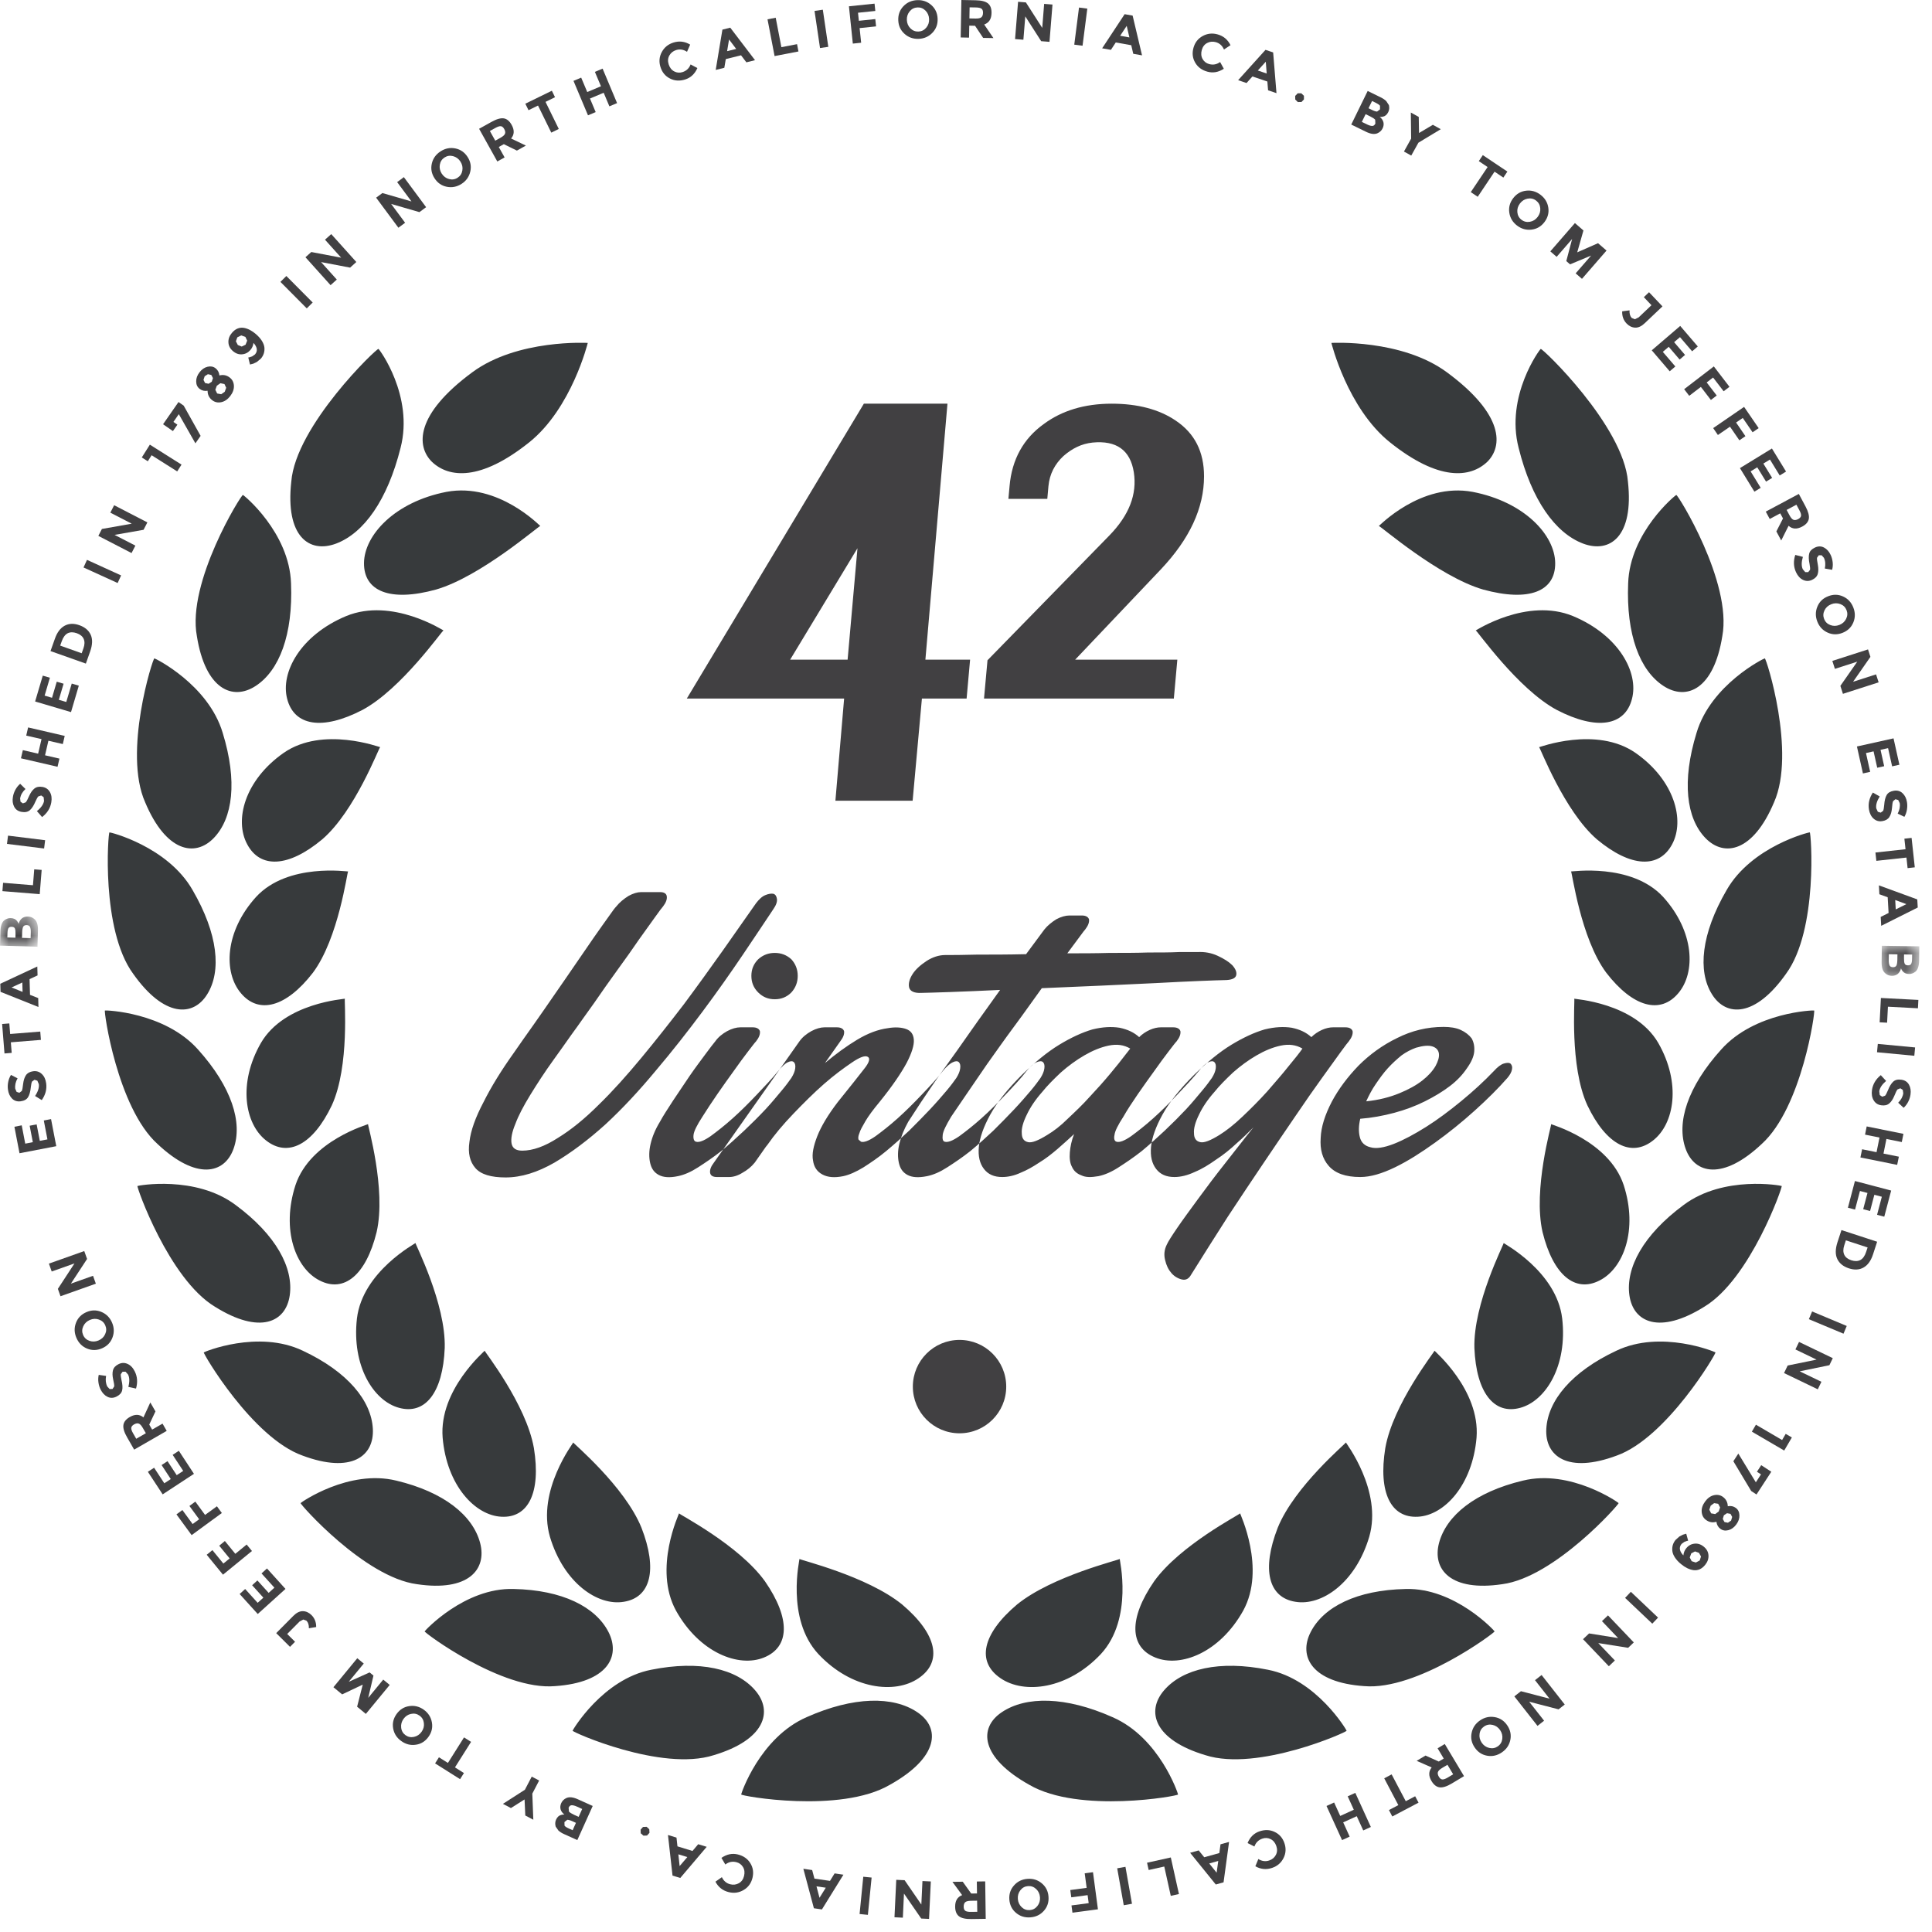 <?xml version="1.0" encoding="UTF-8"?>
<svg width="111px" height="111px" viewBox="0 0 111 111" version="1.1" xmlns="http://www.w3.org/2000/svg" xmlns:xlink="http://www.w3.org/1999/xlink">
    <!-- Generator: Sketch 49 (51002) - http://www.bohemiancoding.com/sketch -->
    <title>vintage-logo-15</title>
    <desc>Created with Sketch.</desc>
    <defs>
        <polygon id="path-1" points="0 0.4 2.18 0.4 2.18 2.135 0 2.135"></polygon>
        <polygon id="path-3" points="0.106 0.081 2.272 0.081 2.272 1.808 0.106 1.808"></polygon>
    </defs>
    <g id="Page-1" stroke="none" stroke-width="1" fill="none" fill-rule="evenodd">
        <g id="vintage-logo-15">
            <path d="M16.721,33.521 C16.628,30.579 13.988,28.428 13.957,28.438 C13.875,28.386 10.726,33.456 11.312,36.552 C11.798,39.605 13.362,40.278 14.689,39.41 C16.049,38.525 16.838,36.463 16.721,33.521 M12.796,42.109 C11.967,39.321 8.891,37.81 8.87,37.826 C8.787,37.785 7.056,43.233 8.343,46.103 C9.536,48.936 11.195,49.265 12.275,48.155 C13.381,47.015 13.649,44.884 12.796,42.109 M23.012,25.738 C23.79,22.746 21.783,20.042 21.744,20.047 C21.658,19.984 16.985,24.464 16.735,27.676 C16.386,30.824 17.766,31.814 19.315,31.229 C20.913,30.621 22.262,28.725 23.012,25.738 M25.551,77.447 C25.624,74.899 23.841,71.455 23.872,71.416 C23.895,71.429 20.831,73.041 20.507,75.752 C20.199,78.476 21.46,80.489 22.926,80.884 C24.421,81.294 25.445,80.028 25.551,77.447 M18.367,73.57 C19.765,74.284 21.024,73.269 21.638,70.788 C22.204,68.328 21.111,64.615 21.146,64.586 C21.165,64.601 17.829,65.522 16.977,68.087 C16.143,70.666 16.994,72.883 18.367,73.57 M11.709,77.701 C11.635,77.715 14.494,82.603 17.381,83.628 C20.194,84.679 21.51,83.665 21.421,82.086 C21.334,80.473 19.973,78.811 17.396,77.603 C14.824,76.376 11.711,77.675 11.709,77.701 M17.271,86.357 C17.204,86.386 20.94,90.623 23.957,91.017 C26.906,91.459 27.987,90.177 27.585,88.648 C27.169,87.074 25.517,85.723 22.771,85.067 C20.035,84.394 17.271,86.332 17.271,86.357 M30.675,83.201 C30.233,80.674 27.825,77.644 27.846,77.603 C27.87,77.609 25.213,79.841 25.431,82.594 C25.664,85.342 27.294,87.067 28.806,87.141 C30.346,87.227 31.089,85.767 30.675,83.201 M30.411,25.409 C32.849,23.452 33.769,19.702 33.769,19.702 C33.769,19.702 29.731,19.467 27.13,21.392 C23.835,23.824 23.915,25.647 24.818,26.536 C25.786,27.454 27.598,27.66 30.411,25.409 M32.898,99.435 C32.839,99.499 38.006,101.804 41.006,100.841 C43.952,99.96 44.431,98.328 43.389,97.118 C42.325,95.879 40.21,95.371 37.415,95.933 C34.622,96.477 32.89,99.412 32.898,99.435 M24.397,93.728 C24.335,93.772 28.838,97.142 31.892,96.873 C34.888,96.667 35.681,95.181 34.96,93.765 C34.22,92.321 32.314,91.35 29.505,91.292 C26.691,91.209 24.393,93.703 24.397,93.728 M42.583,103.097 C42.526,103.178 48.252,104.214 51.121,102.546 C53.941,100.973 54.055,99.273 52.7,98.371 C51.319,97.439 49.038,97.458 46.344,98.657 C43.646,99.831 42.57,103.079 42.583,103.097 M11.067,51.142 C9.633,48.625 6.309,47.802 6.29,47.823 C6.208,47.793 5.788,53.418 7.651,55.947 C9.423,58.458 11.098,58.432 11.905,57.125 C12.735,55.793 12.527,53.655 11.067,51.142 M36.853,87.769 C35.886,85.387 32.923,82.92 32.936,82.875 C32.963,82.875 30.824,85.633 31.595,88.292 C32.388,90.945 34.342,92.285 35.845,92.027 C37.381,91.781 37.797,90.193 36.853,87.769 M25.053,33.871 C27.611,33.13 30.962,30.206 31.042,30.219 C31.043,30.246 28.639,27.701 25.651,28.259 C22.674,28.838 20.929,30.749 20.913,32.346 C20.898,33.973 22.412,34.598 25.053,33.871 M7.898,68.14 C7.824,68.14 9.697,73.481 12.351,75.077 C14.923,76.685 16.423,75.977 16.646,74.427 C16.874,72.845 15.857,70.946 13.539,69.233 C11.235,67.503 7.907,68.116 7.898,68.14 M6.029,58.057 C5.95,58.04 6.732,63.626 9.045,65.721 C11.277,67.826 12.899,67.452 13.419,65.998 C13.954,64.504 13.315,62.452 11.377,60.298 C9.447,58.136 6.038,58.034 6.029,58.057 M52.773,96.421 C54.167,95.479 53.843,93.885 51.827,92.18 C49.797,90.537 45.93,89.623 45.932,89.566 C45.956,89.553 45.127,92.991 47.018,95.031 C48.923,97.062 51.418,97.35 52.773,96.421 M14.994,59.916 C13.658,62.238 14.064,64.57 15.285,65.522 C16.531,66.506 17.974,65.79 19.064,63.505 C20.103,61.243 19.765,57.402 19.814,57.378 C19.832,57.4 16.347,57.597 14.994,59.916 M13.844,57.065 C14.866,58.281 16.436,57.882 17.976,55.888 C19.458,53.904 19.946,50.083 20,50.068 C20.016,50.09 16.538,49.551 14.715,51.529 C12.906,53.522 12.831,55.875 13.844,57.065 M20.825,40.787 C23.075,39.579 25.41,36.213 25.481,36.221 C25.486,36.239 22.534,34.306 19.889,35.395 C17.255,36.496 16.102,38.641 16.498,40.151 C16.896,41.7 18.51,41.989 20.825,40.787 M21.842,42.926 C21.852,42.949 18.554,41.689 16.298,43.255 C14.05,44.83 13.458,47.125 14.199,48.499 C14.941,49.908 16.565,49.85 18.515,48.222 C20.407,46.595 21.778,42.93 21.842,42.926 M43.949,90.85 C42.453,88.764 39.003,86.999 39.013,86.947 C39.033,86.943 37.51,90.116 38.84,92.54 C40.189,94.958 42.438,95.82 43.888,95.232 C45.372,94.634 45.435,92.997 43.949,90.85" id="Fill-1" fill="#373A3C"></path>
            <path d="M95.573,39.41 C96.902,40.278 98.464,39.605 98.952,36.553 C99.535,33.456 96.387,28.387 96.308,28.438 C96.276,28.429 93.637,30.579 93.543,33.521 C93.425,36.464 94.214,38.525 95.573,39.41 M97.989,48.155 C99.069,49.265 100.727,48.936 101.921,46.103 C103.203,43.233 101.473,37.785 101.392,37.826 C101.371,37.81 98.298,39.321 97.471,42.109 C96.619,44.885 96.881,47.015 97.989,48.155 M90.949,31.229 C92.497,31.814 93.877,30.824 93.531,27.677 C93.28,24.465 88.603,19.984 88.52,20.048 C88.482,20.042 86.473,22.746 87.252,25.738 C87.996,28.725 89.351,30.621 90.949,31.229 M87.342,80.885 C88.803,80.489 90.067,78.476 89.753,75.753 C89.433,73.041 86.369,71.43 86.391,71.416 C86.422,71.455 84.639,74.899 84.709,77.447 C84.817,80.028 85.843,81.295 87.342,80.885 M93.287,68.088 C92.436,65.522 89.096,64.601 89.118,64.587 C89.155,64.615 88.062,68.328 88.625,70.788 C89.238,73.269 90.501,74.284 91.896,73.57 C93.269,72.884 94.122,70.666 93.287,68.088 M92.867,77.603 C90.288,78.811 88.93,80.473 88.841,82.087 C88.751,83.665 90.071,84.68 92.885,83.629 C95.768,82.603 98.63,77.716 98.56,77.701 C98.554,77.676 95.436,76.377 92.867,77.603 M87.493,85.067 C84.749,85.723 83.098,87.074 82.677,88.648 C82.275,90.178 83.358,91.459 86.308,91.017 C89.325,90.623 93.062,86.387 92.994,86.357 C92.994,86.332 90.232,84.394 87.493,85.067 M81.463,87.141 C82.969,87.067 84.598,85.343 84.833,82.595 C85.046,79.842 82.396,77.609 82.418,77.603 C82.437,77.644 80.03,80.675 79.589,83.201 C79.177,85.767 79.918,87.227 81.463,87.141 M85.446,26.536 C86.348,25.647 86.43,23.824 83.133,21.392 C80.533,19.468 76.493,19.702 76.493,19.702 C76.493,19.702 77.412,23.452 79.853,25.409 C82.665,27.66 84.475,27.454 85.446,26.536 M72.848,95.933 C70.055,95.371 67.939,95.88 66.877,97.118 C65.834,98.328 66.309,99.961 69.259,100.842 C72.258,101.805 77.427,99.499 77.367,99.435 C77.375,99.412 75.643,96.477 72.848,95.933 M80.761,91.293 C77.95,91.35 76.043,92.321 75.304,93.765 C74.577,95.181 75.381,96.668 78.376,96.873 C81.423,97.142 85.927,93.772 85.868,93.728 C85.875,93.703 83.576,91.209 80.761,91.293 M63.918,98.657 C61.228,97.458 58.945,97.439 57.558,98.371 C56.207,99.273 56.324,100.973 59.143,102.547 C62.012,104.215 67.737,103.179 67.683,103.098 C67.697,103.079 66.623,99.831 63.918,98.657 M98.359,57.125 C99.168,58.432 100.844,58.458 102.614,55.947 C104.475,53.419 104.052,47.794 103.977,47.823 C103.955,47.803 100.633,48.626 99.197,51.142 C97.738,53.655 97.529,55.794 98.359,57.125 M74.42,92.027 C75.927,92.285 77.883,90.945 78.668,88.292 C79.439,85.634 77.304,82.875 77.326,82.875 C77.342,82.921 74.381,85.388 73.412,87.769 C72.467,90.193 72.883,91.781 74.42,92.027 M89.351,32.347 C89.335,30.749 87.594,28.839 84.611,28.26 C81.628,27.701 79.219,30.246 79.219,30.22 C79.303,30.206 82.657,33.131 85.21,33.871 C87.858,34.598 89.37,33.973 89.351,32.347 M96.727,69.233 C94.408,70.946 93.39,72.846 93.616,74.428 C93.839,75.977 95.343,76.685 97.917,75.077 C100.571,73.481 102.441,68.14 102.364,68.14 C102.357,68.116 99.03,67.504 96.727,69.233 M98.888,60.299 C96.945,62.452 96.308,64.505 96.844,65.998 C97.363,67.452 98.991,67.826 101.22,65.722 C103.534,63.627 104.312,58.04 104.228,58.057 C104.226,58.034 100.815,58.137 98.888,60.299 M63.248,95.031 C65.138,92.991 64.307,89.554 64.332,89.566 C64.332,89.623 60.467,90.537 58.435,92.181 C56.418,93.886 56.095,95.479 57.488,96.422 C58.844,97.35 61.34,97.062 63.248,95.031 M90.446,57.379 C90.497,57.402 90.16,61.243 91.201,63.506 C92.29,65.79 93.734,66.507 94.975,65.522 C96.197,64.57 96.603,62.238 95.27,59.916 C93.919,57.597 90.431,57.4 90.446,57.379 M95.552,51.529 C93.724,49.552 90.255,50.091 90.261,50.068 C90.321,50.083 90.807,53.904 92.287,55.889 C93.828,57.883 95.398,58.281 96.422,57.065 C97.433,55.876 97.357,53.522 95.552,51.529 M93.763,40.151 C94.161,38.641 93.012,36.496 90.372,35.395 C87.728,34.306 84.776,36.239 84.786,36.222 C84.86,36.214 87.192,39.579 89.44,40.787 C91.756,41.989 93.369,41.7 93.763,40.151 M91.748,48.223 C93.697,49.85 95.326,49.908 96.074,48.499 C96.805,47.125 96.216,44.83 93.966,43.256 C91.71,41.689 88.413,42.949 88.426,42.927 C88.482,42.931 89.863,46.596 91.748,48.223 M66.38,95.232 C67.826,95.82 70.073,94.958 71.425,92.54 C72.756,90.116 71.227,86.943 71.248,86.947 C71.26,86.999 67.806,88.764 66.31,90.85 C64.829,92.997 64.893,94.635 66.38,95.232" id="Fill-3" fill="#373A3C"></path>
            <path d="M38.309,51.498 C38.285,51.327 38.138,51.254 37.918,51.254 L36.843,51.254 C36.623,51.254 36.379,51.327 36.11,51.474 C35.841,51.644 35.597,51.84 35.402,52.085 C35.329,52.158 35.182,52.353 34.962,52.671 C34.742,52.988 34.449,53.38 34.131,53.844 C33.814,54.308 33.447,54.846 33.056,55.407 C32.665,55.97 32.274,56.556 31.859,57.143 C31.444,57.753 31.028,58.34 30.637,58.901 C30.222,59.488 29.855,60.001 29.538,60.465 C28.805,61.491 28.218,62.444 27.779,63.324 C27.314,64.203 27.045,64.961 26.972,65.597 C26.874,66.256 26.996,66.745 27.314,67.111 C27.632,67.477 28.218,67.648 29.049,67.648 C29.953,67.648 30.881,67.355 31.859,66.794 C32.812,66.231 33.789,65.499 34.79,64.595 C35.768,63.69 36.721,62.664 37.674,61.516 C38.627,60.392 39.506,59.268 40.362,58.12 C41.217,56.972 41.974,55.896 42.683,54.846 C43.367,53.819 43.954,52.964 44.417,52.256 C44.588,52.012 44.662,51.815 44.637,51.644 C44.613,51.498 44.564,51.4 44.442,51.352 C44.32,51.327 44.149,51.352 43.978,51.425 C43.783,51.498 43.612,51.669 43.44,51.889 C42.878,52.695 42.243,53.6 41.535,54.602 C40.826,55.603 40.069,56.653 39.287,57.704 C38.48,58.755 37.674,59.781 36.843,60.783 C36.012,61.785 35.206,62.688 34.4,63.471 C33.593,64.277 32.812,64.912 32.054,65.376 C31.297,65.865 30.613,66.109 30.002,66.109 C29.635,66.109 29.44,65.963 29.391,65.694 C29.342,65.425 29.415,65.034 29.611,64.57 C29.782,64.105 30.076,63.544 30.466,62.908 C30.857,62.273 31.297,61.589 31.81,60.881 C32.079,60.514 32.42,60.025 32.836,59.439 C33.251,58.877 33.666,58.267 34.131,57.631 C34.571,56.996 35.011,56.36 35.475,55.726 C35.939,55.09 36.355,54.504 36.721,53.966 C37.087,53.453 37.406,53.013 37.65,52.671 C37.894,52.329 38.04,52.134 38.089,52.085 C38.26,51.864 38.333,51.669 38.309,51.498 M43.659,59.243 C43.61,59.097 43.462,59.023 43.243,59.023 L42.535,59.023 C42.314,59.023 42.045,59.097 41.777,59.243 C41.508,59.391 41.264,59.586 41.093,59.83 C40.995,59.952 40.799,60.196 40.531,60.563 C40.262,60.93 39.945,61.345 39.626,61.81 C39.309,62.273 38.992,62.762 38.674,63.227 C38.356,63.715 38.087,64.13 37.916,64.448 C37.648,64.888 37.477,65.303 37.379,65.719 C37.281,66.134 37.281,66.5 37.354,66.818 C37.428,67.136 37.575,67.355 37.843,67.502 C38.112,67.648 38.478,67.673 38.943,67.575 C39.309,67.502 39.7,67.331 40.116,67.062 C40.531,66.794 40.97,66.5 41.435,66.134 C41.874,65.768 42.314,65.376 42.754,64.961 C43.194,64.546 43.61,64.13 43.976,63.739 C44.342,63.349 44.635,62.981 44.905,62.664 C45.173,62.347 45.344,62.102 45.466,61.932 C45.588,61.735 45.662,61.564 45.686,61.394 C45.71,61.223 45.686,61.101 45.613,61.027 C45.539,60.954 45.417,60.954 45.271,61.027 C45.1,61.101 44.929,61.271 44.708,61.54 C44.367,61.956 43.952,62.395 43.487,62.884 C43.023,63.373 42.559,63.837 42.094,64.252 C41.63,64.668 41.191,65.01 40.824,65.278 C40.433,65.548 40.164,65.645 39.994,65.597 C39.871,65.572 39.822,65.425 39.846,65.205 C39.871,64.985 40.042,64.644 40.36,64.154 C40.604,63.764 40.897,63.324 41.215,62.859 C41.533,62.395 41.85,61.956 42.167,61.516 C42.461,61.101 42.73,60.734 42.974,60.416 C43.218,60.099 43.365,59.903 43.438,59.83 C43.61,59.61 43.683,59.415 43.659,59.243 M45.466,55.114 C45.198,54.87 44.88,54.748 44.513,54.748 C44.147,54.748 43.83,54.87 43.561,55.114 C43.291,55.383 43.169,55.701 43.169,56.067 C43.169,56.434 43.291,56.751 43.561,57.02 C43.83,57.289 44.147,57.411 44.513,57.411 C44.88,57.411 45.198,57.289 45.466,57.02 C45.71,56.751 45.832,56.434 45.832,56.067 C45.832,55.701 45.71,55.383 45.466,55.114 M49.252,59.732 C48.642,60.099 48.006,60.563 47.396,61.076 L48.275,59.83 C48.446,59.61 48.519,59.415 48.495,59.243 C48.446,59.097 48.299,59.023 48.08,59.023 L47.372,59.023 C47.151,59.023 46.882,59.097 46.614,59.243 C46.345,59.391 46.101,59.586 45.929,59.83 L41.018,66.794 C40.847,67.014 40.774,67.209 40.798,67.38 C40.823,67.551 40.969,67.624 41.19,67.624 L41.898,67.624 C42.118,67.624 42.387,67.551 42.656,67.38 C42.924,67.233 43.168,67.038 43.364,66.794 L43.999,65.89 L44.097,65.768 C44.488,65.205 44.977,64.619 45.587,63.983 C46.174,63.373 46.76,62.786 47.347,62.273 C47.933,61.76 48.47,61.369 48.935,61.052 C49.399,60.734 49.692,60.637 49.839,60.71 C50.01,60.783 49.961,61.027 49.643,61.418 C49.326,61.834 48.813,62.469 48.128,63.324 C47.567,64.057 47.175,64.717 46.955,65.278 C46.736,65.841 46.638,66.305 46.711,66.671 C46.76,67.038 46.931,67.307 47.248,67.477 C47.567,67.648 47.957,67.673 48.446,67.575 C48.788,67.502 49.179,67.331 49.619,67.062 C50.035,66.794 50.474,66.5 50.913,66.134 C51.354,65.768 51.793,65.376 52.233,64.961 C52.649,64.546 53.064,64.13 53.43,63.739 C53.797,63.349 54.115,62.981 54.383,62.664 C54.652,62.347 54.824,62.102 54.946,61.932 C55.068,61.735 55.141,61.564 55.165,61.394 C55.19,61.223 55.165,61.101 55.092,61.027 C55.019,60.954 54.897,60.954 54.75,61.027 C54.579,61.101 54.383,61.271 54.163,61.54 C53.846,61.956 53.43,62.395 52.966,62.884 C52.502,63.373 52.038,63.837 51.574,64.252 C51.11,64.668 50.669,65.01 50.303,65.278 C49.913,65.548 49.643,65.645 49.472,65.597 L49.326,65.474 C49.301,65.4 49.301,65.278 49.374,65.107 C49.423,64.936 49.545,64.717 49.716,64.424 C49.888,64.13 50.157,63.764 50.523,63.324 C51.256,62.42 51.769,61.662 52.086,61.076 C52.38,60.514 52.527,60.05 52.502,59.732 C52.478,59.415 52.331,59.219 52.062,59.121 C51.793,59.023 51.427,58.999 51.011,59.072 C50.45,59.145 49.864,59.366 49.252,59.732 M53.233,55.212 C52.867,55.456 52.598,55.701 52.427,55.97 C52.255,56.238 52.182,56.507 52.231,56.727 C52.281,56.947 52.525,57.069 52.94,57.045 C53.208,57.045 53.747,57.02 54.577,56.996 C55.383,56.972 56.361,56.923 57.46,56.874 C56.947,57.606 56.385,58.364 55.823,59.17 C55.261,59.977 54.723,60.734 54.21,61.442 C53.698,62.151 53.282,62.786 52.915,63.324 C52.549,63.886 52.305,64.252 52.182,64.448 C51.938,64.888 51.767,65.303 51.669,65.719 C51.572,66.134 51.572,66.5 51.645,66.818 C51.718,67.136 51.865,67.355 52.133,67.502 C52.403,67.648 52.769,67.673 53.257,67.575 C53.624,67.502 54.015,67.331 54.43,67.062 C54.846,66.794 55.286,66.5 55.749,66.134 C56.19,65.768 56.629,65.376 57.069,64.961 C57.485,64.546 57.9,64.13 58.266,63.739 C58.633,63.349 58.951,62.981 59.219,62.664 C59.488,62.347 59.659,62.102 59.782,61.932 C59.904,61.735 59.977,61.564 60.001,61.394 C60.026,61.223 60.001,61.101 59.928,61.027 C59.855,60.954 59.733,60.954 59.561,61.027 C59.39,61.101 59.195,61.271 58.975,61.54 C58.658,61.956 58.242,62.395 57.778,62.884 C57.314,63.373 56.849,63.837 56.385,64.252 C55.92,64.668 55.481,65.01 55.115,65.278 C54.723,65.548 54.455,65.645 54.284,65.597 C54.162,65.572 54.137,65.425 54.162,65.205 C54.186,64.985 54.357,64.644 54.65,64.154 C54.797,63.935 55.066,63.544 55.432,63.006 C55.798,62.469 56.214,61.858 56.703,61.149 C57.191,60.465 57.705,59.732 58.266,58.975 C58.829,58.218 59.341,57.484 59.855,56.775 C60.979,56.727 62.102,56.678 63.25,56.629 C64.374,56.58 65.425,56.531 66.403,56.482 C67.356,56.434 68.21,56.385 68.919,56.36 C69.628,56.336 70.092,56.311 70.336,56.311 C70.751,56.311 70.972,56.214 71.021,56.043 C71.07,55.872 70.997,55.677 70.801,55.456 C70.605,55.261 70.336,55.09 69.97,54.919 C69.604,54.748 69.212,54.675 68.797,54.699 L67.722,54.699 C67.209,54.724 66.622,54.724 65.963,54.724 C65.279,54.748 64.545,54.748 63.74,54.748 C62.933,54.772 62.126,54.772 61.321,54.772 C61.589,54.406 61.833,54.088 62.029,53.819 C62.201,53.575 62.323,53.429 62.347,53.404 C62.518,53.185 62.591,52.988 62.567,52.817 C62.518,52.671 62.371,52.598 62.151,52.598 L61.443,52.598 C61.223,52.598 60.955,52.671 60.685,52.817 C60.416,52.988 60.172,53.185 60.001,53.404 L58.951,54.821 C57.9,54.846 56.971,54.846 56.141,54.846 C55.31,54.87 54.699,54.87 54.308,54.87 C53.942,54.87 53.576,54.992 53.233,55.212 M56.897,64.032 C56.506,64.741 56.287,65.376 56.238,65.89 C56.189,66.427 56.287,66.843 56.531,67.16 C56.775,67.477 57.118,67.624 57.581,67.624 C57.899,67.624 58.266,67.551 58.632,67.38 C58.998,67.233 59.34,67.038 59.707,66.794 C60.074,66.573 60.415,66.305 60.758,66.012 C61.1,65.719 61.417,65.425 61.71,65.156 C61.564,65.523 61.491,65.89 61.466,66.207 C61.442,66.524 61.466,66.818 61.588,67.038 C61.686,67.258 61.857,67.429 62.126,67.526 C62.371,67.648 62.688,67.648 63.103,67.575 C63.47,67.502 63.861,67.331 64.276,67.062 C64.692,66.794 65.131,66.5 65.596,66.134 C66.036,65.768 66.475,65.376 66.915,64.961 C67.355,64.546 67.77,64.13 68.137,63.739 C68.503,63.349 68.796,62.981 69.065,62.664 C69.334,62.347 69.505,62.102 69.627,61.932 C69.749,61.735 69.823,61.564 69.847,61.394 C69.871,61.223 69.847,61.101 69.774,61.027 C69.701,60.954 69.579,60.954 69.432,61.027 C69.261,61.101 69.089,61.271 68.87,61.54 C68.528,61.956 68.113,62.395 67.648,62.884 C67.184,63.373 66.719,63.837 66.255,64.252 C65.791,64.668 65.351,65.01 64.985,65.278 C64.594,65.548 64.326,65.645 64.154,65.597 C64.032,65.572 63.983,65.425 64.032,65.205 C64.056,64.985 64.227,64.644 64.545,64.154 C64.765,63.764 65.058,63.324 65.375,62.859 C65.694,62.395 66.011,61.956 66.329,61.516 C66.621,61.101 66.891,60.734 67.135,60.416 C67.379,60.099 67.526,59.903 67.599,59.83 C67.77,59.61 67.843,59.415 67.819,59.243 C67.77,59.097 67.623,59.023 67.404,59.023 L66.695,59.023 C66.499,59.023 66.28,59.072 66.06,59.17 C65.84,59.268 65.621,59.415 65.449,59.586 C65.156,59.317 64.789,59.145 64.326,59.048 C63.861,58.975 63.348,58.999 62.761,59.145 C62.175,59.317 61.539,59.61 60.856,60.025 C60.171,60.44 59.463,61.027 58.705,61.76 C57.899,62.566 57.288,63.324 56.897,64.032 M60.954,61.613 C61.369,61.247 61.832,60.905 62.297,60.637 C62.761,60.367 63.226,60.172 63.69,60.074 C64.154,59.977 64.57,60.025 64.936,60.245 L64.667,60.588 C64.448,60.881 64.154,61.247 63.788,61.686 C63.421,62.127 63.03,62.566 62.615,63.006 C62.2,63.471 61.759,63.886 61.344,64.277 C60.929,64.692 60.538,64.985 60.171,65.205 C59.659,65.523 59.291,65.67 59.072,65.621 C58.828,65.572 58.705,65.4 58.705,65.107 C58.681,64.839 58.779,64.473 58.998,64.032 C59.194,63.617 59.488,63.178 59.878,62.737 C60.171,62.371 60.538,62.005 60.954,61.613 M66.791,64.032 C66.4,64.741 66.18,65.376 66.131,65.89 C66.082,66.427 66.18,66.843 66.424,67.16 C66.668,67.477 67.011,67.624 67.475,67.624 C67.841,67.624 68.233,67.526 68.648,67.331 C69.063,67.16 69.455,66.916 69.87,66.622 C70.285,66.353 70.676,66.036 71.042,65.694 C71.409,65.376 71.727,65.059 72.02,64.766 C71.482,65.425 70.945,66.134 70.382,66.843 C69.821,67.551 69.308,68.235 68.843,68.87 C68.379,69.506 67.963,70.067 67.646,70.532 C67.329,70.996 67.109,71.338 67.036,71.509 C66.889,71.803 66.865,72.096 66.938,72.389 C67.011,72.706 67.133,72.951 67.304,73.146 C67.475,73.342 67.695,73.464 67.914,73.513 C68.135,73.561 68.306,73.464 68.428,73.244 C69.136,72.12 69.821,71.02 70.53,69.921 C71.238,68.846 71.922,67.819 72.581,66.843 C73.242,65.865 73.852,64.961 74.439,64.105 C75,63.275 75.514,62.542 75.954,61.932 C76.393,61.32 76.76,60.808 77.029,60.44 C77.297,60.074 77.444,59.879 77.493,59.83 C77.663,59.61 77.737,59.415 77.712,59.243 C77.663,59.097 77.517,59.023 77.297,59.023 L76.588,59.023 C76.393,59.023 76.173,59.072 75.954,59.17 C75.734,59.268 75.514,59.415 75.342,59.586 C75.049,59.317 74.683,59.145 74.219,59.048 C73.754,58.975 73.242,58.999 72.655,59.145 C72.069,59.317 71.433,59.61 70.749,60.025 C70.065,60.44 69.357,61.027 68.599,61.76 C67.792,62.566 67.182,63.324 66.791,64.032 M70.847,61.613 C71.262,61.247 71.727,60.905 72.191,60.637 C72.655,60.367 73.12,60.172 73.583,60.074 C74.047,59.977 74.463,60.025 74.83,60.245 C74.659,60.489 74.39,60.832 74.023,61.271 C73.657,61.735 73.242,62.2 72.801,62.713 C72.337,63.227 71.873,63.69 71.384,64.154 C70.896,64.619 70.456,64.961 70.065,65.205 C69.552,65.523 69.185,65.67 68.965,65.621 C68.721,65.572 68.599,65.4 68.599,65.107 C68.575,64.839 68.672,64.473 68.892,64.032 C69.087,63.617 69.381,63.178 69.772,62.737 C70.065,62.371 70.431,62.005 70.847,61.613 M84.699,60.416 C84.723,60.123 84.674,59.879 84.552,59.659 C84.406,59.464 84.186,59.292 83.917,59.17 C83.649,59.048 83.306,58.999 82.94,58.999 C81.987,58.999 81.108,59.219 80.277,59.635 C79.421,60.05 78.689,60.588 78.053,61.223 C77.418,61.883 76.905,62.566 76.514,63.3 C76.122,64.057 75.903,64.741 75.878,65.376 C75.83,66.036 75.976,66.573 76.343,66.989 C76.709,67.404 77.295,67.624 78.151,67.624 C78.738,67.624 79.397,67.429 80.155,67.062 C80.912,66.695 81.669,66.207 82.452,65.645 C83.233,65.083 83.991,64.473 84.723,63.812 C85.456,63.153 86.092,62.518 86.605,61.932 C86.751,61.76 86.849,61.589 86.873,61.418 C86.898,61.271 86.849,61.174 86.776,61.101 C86.703,61.052 86.58,61.052 86.41,61.101 C86.239,61.149 86.043,61.296 85.823,61.54 C85.261,62.127 84.65,62.688 83.966,63.251 C83.282,63.812 82.598,64.326 81.938,64.741 C81.279,65.156 80.643,65.499 80.081,65.719 C79.519,65.938 79.055,66.012 78.738,65.914 C78.419,65.841 78.2,65.645 78.126,65.327 C78.053,65.034 78.053,64.692 78.151,64.277 C78.811,64.227 79.47,64.105 80.106,63.935 C80.741,63.764 81.328,63.544 81.865,63.275 C82.403,63.006 82.891,62.713 83.306,62.395 C83.722,62.078 84.039,61.735 84.284,61.369 C84.528,61.027 84.674,60.71 84.699,60.416 M82.304,60.123 C82.525,60.196 82.647,60.343 82.671,60.538 C82.696,60.734 82.622,60.978 82.476,61.247 C82.304,61.54 82.06,61.81 81.718,62.078 C81.376,62.347 80.936,62.591 80.399,62.811 C79.862,63.031 79.226,63.202 78.493,63.275 C78.64,62.957 78.811,62.615 79.031,62.298 C79.25,61.98 79.47,61.662 79.739,61.369 C79.984,61.101 80.252,60.856 80.521,60.637 C80.789,60.44 81.082,60.294 81.352,60.196 C81.767,60.074 82.084,60.05 82.304,60.123" id="Fill-5" fill="#414042"></path>
            <path d="M53.167,37.901 L54.435,23.193 L49.632,23.193 L39.459,40.135 L48.498,40.135 L47.997,46.005 L52.434,46.005 L52.967,40.135 L55.535,40.135 L55.735,37.901 L53.167,37.901 Z M48.698,37.901 L45.396,37.901 L49.265,31.498 L48.698,37.901 Z M67.542,24.16 C66.607,23.526 65.374,23.193 63.873,23.193 C62.306,23.193 61.005,23.593 59.971,24.36 C58.803,25.194 58.136,26.394 58.003,27.928 L57.936,28.663 L60.171,28.663 L60.237,27.928 C60.304,27.228 60.604,26.662 61.104,26.195 C61.605,25.761 62.139,25.494 62.772,25.427 C64.14,25.294 64.94,25.861 65.141,27.129 C65.34,28.396 64.873,29.596 63.739,30.763 L56.735,37.934 L56.535,40.135 L67.441,40.135 L67.642,37.901 L61.771,37.901 L66.708,32.698 C68.342,30.964 69.176,29.196 69.176,27.362 C69.176,25.961 68.643,24.894 67.542,24.16 Z" id="Fill-7" fill="#414042"></path>
            <polygon id="Fill-9" fill="#414042" points="1.121 66.258 3.233 65.852 2.933 64.296 2.517 64.376 2.725 65.461 2.287 65.545 2.105 64.599 1.704 64.677 1.886 65.622 1.45 65.706 1.248 64.654 0.828 64.736"></polygon>
            <path d="M0.876,62.554 C0.85,62.356 0.895,62.157 1.01,61.953 L0.63,61.758 C0.556,61.877 0.502,62.008 0.472,62.158 C0.442,62.307 0.437,62.45 0.456,62.594 C0.484,62.812 0.564,62.987 0.692,63.117 C0.822,63.246 0.987,63.3 1.188,63.273 C1.394,63.245 1.532,63.167 1.611,63.039 C1.69,62.913 1.745,62.721 1.771,62.465 C1.789,62.304 1.812,62.194 1.842,62.136 L1.983,62.036 L2.146,62.09 L2.231,62.289 C2.257,62.486 2.186,62.712 2.015,62.968 L2.399,63.205 C2.613,62.901 2.698,62.581 2.653,62.242 C2.622,62.008 2.536,61.827 2.397,61.7 C2.26,61.572 2.098,61.522 1.905,61.547 C1.714,61.574 1.577,61.648 1.492,61.773 C1.406,61.9 1.354,62.066 1.329,62.273 C1.307,62.484 1.281,62.617 1.252,62.678 L1.114,62.783 L0.955,62.733 L0.876,62.554 Z" id="Fill-11" fill="#414042"></path>
            <polygon id="Fill-13" fill="#414042" points="0.535 58.799 0.122 58.832 0.258 60.525 0.672 60.491 0.623 59.884 2.351 59.745 2.313 59.267 0.584 59.406"></polygon>
            <path d="M2.143,55.53 L0.017,56.52 L0.031,56.986 L2.209,57.855 L2.195,57.343 L1.724,57.157 L1.699,56.255 L2.158,56.041 L2.143,55.53 Z M1.282,56.448 L1.297,56.987 L0.664,56.733 L1.282,56.448 Z" id="Fill-15" fill="#414042"></path>
            <g id="Group-19" transform="translate(0, 52.257)">
                <mask id="mask-2" fill="white">
                    <use xlink:href="#path-1"></use>
                </mask>
                <g id="Clip-18"></g>
                <path d="M1.997,0.565 C1.886,0.46 1.755,0.404 1.604,0.4 C1.469,0.396 1.353,0.432 1.259,0.506 C1.168,0.585 1.102,0.69 1.071,0.822 L1.036,0.744 L0.986,0.666 C0.906,0.555 0.785,0.497 0.615,0.492 C0.476,0.488 0.349,0.534 0.235,0.626 C0.176,0.676 0.124,0.755 0.087,0.859 C0.05,0.965 0.028,1.091 0.024,1.236 L-0,2.074 L2.153,2.135 L2.18,1.193 C2.188,0.897 2.126,0.689 1.997,0.565 Z M0.421,1.605 L0.427,1.374 C0.431,1.232 0.449,1.131 0.481,1.074 C0.515,1.016 0.577,0.987 0.672,0.99 C0.768,0.993 0.831,1.025 0.857,1.09 C0.883,1.156 0.895,1.257 0.892,1.39 L0.886,1.618 L0.421,1.605 Z M1.265,1.628 L1.272,1.345 C1.276,1.185 1.296,1.069 1.328,0.996 C1.364,0.926 1.43,0.891 1.528,0.893 C1.63,0.896 1.694,0.932 1.726,1.001 C1.758,1.073 1.773,1.174 1.769,1.313 L1.76,1.643 L1.265,1.628 Z" id="Fill-17" fill="#414042" mask="url(#mask-2)"></path>
            </g>
            <polygon id="Fill-20" fill="#414042" points="2.394 49.98 1.967 49.946 1.894 50.859 0.177 50.72 0.139 51.199 2.282 51.372"></polygon>
            <polygon id="Fill-22" fill="#414042" points="2.534 48.749 2.593 48.273 0.461 48.01 0.401 48.485"></polygon>
            <path d="M1.156,45.866 C1.19,45.669 1.292,45.492 1.464,45.331 L1.159,45.032 C1.052,45.123 0.962,45.232 0.888,45.366 C0.815,45.501 0.767,45.637 0.743,45.779 C0.705,45.994 0.728,46.186 0.813,46.347 C0.897,46.512 1.04,46.611 1.24,46.646 C1.443,46.681 1.599,46.648 1.714,46.55 C1.827,46.453 1.937,46.285 2.037,46.049 C2.103,45.901 2.158,45.801 2.203,45.756 L2.369,45.703 L2.508,45.802 L2.53,46.018 C2.497,46.213 2.36,46.408 2.12,46.6 L2.418,46.943 C2.713,46.716 2.889,46.436 2.947,46.099 C2.988,45.865 2.96,45.667 2.866,45.504 C2.771,45.341 2.632,45.245 2.441,45.212 C2.25,45.179 2.097,45.209 1.977,45.304 C1.858,45.399 1.759,45.541 1.673,45.733 C1.589,45.928 1.524,46.048 1.478,46.096 L1.315,46.156 L1.178,46.06 L1.156,45.866 Z" id="Fill-24" fill="#414042"></path>
            <polygon id="Fill-26" fill="#414042" points="2.385 42.465 2.191 43.301 1.313 43.098 1.204 43.567 3.306 44.054 3.415 43.585 2.588 43.394 2.781 42.558 3.609 42.749 3.718 42.28 1.615 41.793 1.507 42.262"></polygon>
            <polygon id="Fill-28" fill="#414042" points="2.018 40.303 4.08 40.913 4.528 39.394 4.122 39.273 3.808 40.331 3.38 40.206 3.654 39.282 3.261 39.166 2.989 40.09 2.564 39.965 2.867 38.938 2.457 38.818"></polygon>
            <path d="M3.157,36.688 L2.902,37.406 L4.933,38.126 L5.179,37.432 C5.316,37.045 5.327,36.722 5.211,36.468 C5.094,36.214 4.878,36.033 4.561,35.92 C4.245,35.808 3.964,35.816 3.718,35.948 C3.471,36.08 3.286,36.325 3.157,36.688 M4.795,37.244 L4.693,37.531 L3.458,37.092 L3.548,36.84 C3.63,36.611 3.743,36.458 3.89,36.382 C4.037,36.31 4.211,36.31 4.411,36.38 C4.611,36.452 4.743,36.561 4.808,36.709 C4.873,36.859 4.868,37.038 4.795,37.244" id="Fill-30" fill="#414042"></path>
            <polygon id="Fill-32" fill="#414042" points="6.759 33.497 6.958 33.06 4.998 32.166 4.799 32.603"></polygon>
            <polygon id="Fill-34" fill="#414042" points="7.568 30.088 5.855 30.391 5.65 30.789 7.558 31.775 7.778 31.348 6.583 30.731 8.248 30.439 8.467 30.013 6.558 29.027 6.339 29.454"></polygon>
            <polygon id="Fill-36" fill="#414042" points="8.492 26.501 8.71 26.155 10.181 27.084 10.429 26.694 8.61 25.547 8.146 26.283"></polygon>
            <polygon id="Fill-38" fill="#414042" points="10.192 24.399 9.964 24.241 10.273 23.795 11.227 25.471 11.526 25.042 10.554 23.305 10.256 23.097 9.369 24.374 9.935 24.768"></polygon>
            <path d="M11.469,22.341 C11.598,22.442 11.752,22.479 11.927,22.45 C11.927,22.676 12.014,22.857 12.192,22.994 C12.341,23.11 12.515,23.147 12.71,23.107 C12.906,23.067 13.079,22.947 13.228,22.755 C13.377,22.562 13.448,22.363 13.439,22.164 C13.429,21.966 13.349,21.807 13.2,21.692 C13.023,21.554 12.826,21.515 12.607,21.571 C12.589,21.398 12.516,21.26 12.384,21.157 C12.255,21.058 12.102,21.029 11.925,21.071 C11.747,21.113 11.594,21.221 11.464,21.389 C11.333,21.558 11.268,21.734 11.272,21.915 C11.273,22.1 11.339,22.241 11.469,22.341 Z M12.477,22.607 L12.372,22.393 L12.459,22.159 L12.663,22.017 L12.896,22.065 L12.996,22.279 L12.911,22.509 L12.709,22.65 L12.477,22.607 Z M11.782,22.006 L11.691,21.826 L11.759,21.617 L11.945,21.499 L12.141,21.543 L12.235,21.725 L12.166,21.933 L11.984,22.049 L11.782,22.006 Z" id="Fill-40" fill="#414042"></path>
            <path d="M14.487,20.476 L14.338,20.526 L14.264,20.539 L14.363,20.943 L14.555,20.894 L14.76,20.794 L14.985,20.607 C15.142,20.425 15.211,20.215 15.192,19.974 C15.181,19.855 15.135,19.73 15.053,19.593 C14.972,19.461 14.858,19.33 14.71,19.201 C14.479,19 14.246,18.879 14.014,18.837 C13.892,18.817 13.773,18.828 13.657,18.873 C13.538,18.92 13.43,19.002 13.331,19.117 C13.187,19.282 13.117,19.461 13.123,19.657 C13.128,19.853 13.212,20.024 13.377,20.167 C13.542,20.311 13.716,20.372 13.905,20.357 C14.091,20.344 14.254,20.26 14.385,20.11 C14.484,19.996 14.545,19.861 14.563,19.702 C14.67,19.815 14.73,19.928 14.751,20.04 C14.77,20.155 14.736,20.264 14.649,20.364 L14.487,20.476 Z M13.888,19.911 L13.664,19.822 L13.553,19.607 L13.635,19.381 L13.861,19.271 L14.098,19.355 L14.201,19.571 L14.108,19.804 L13.888,19.911 Z" id="Fill-42" fill="#414042"></path>
            <polygon id="Fill-44" fill="#414042" points="17.625 17.718 17.965 17.38 16.452 15.857 16.112 16.195"></polygon>
            <polygon id="Fill-46" fill="#414042" points="19.601 14.805 17.885 14.479 17.55 14.78 18.992 16.384 19.35 16.062 18.447 15.057 20.115 15.376 20.472 15.053 19.031 13.45 18.672 13.771"></polygon>
            <polygon id="Fill-48" fill="#414042" points="23.641 11.574 21.97 11.091 21.61 11.357 22.889 13.084 23.275 12.798 22.473 11.717 24.097 12.188 24.482 11.903 23.203 10.177 22.818 10.463"></polygon>
            <path d="M26.563,9.794 C26.534,9.975 26.444,10.113 26.293,10.21 C26.141,10.309 25.978,10.334 25.8,10.287 C25.626,10.242 25.485,10.139 25.379,9.976 C25.276,9.815 25.24,9.646 25.269,9.465 C25.299,9.284 25.389,9.146 25.542,9.047 C25.692,8.95 25.855,8.925 26.032,8.972 C26.209,9.019 26.349,9.122 26.453,9.282 C26.558,9.445 26.595,9.616 26.563,9.794 M26.864,9.017 C26.692,8.751 26.458,8.587 26.159,8.527 C25.86,8.467 25.579,8.524 25.312,8.696 C25.045,8.869 24.877,9.102 24.809,9.399 C24.741,9.696 24.794,9.977 24.966,10.243 C25.138,10.51 25.371,10.671 25.669,10.731 C25.968,10.79 26.251,10.735 26.518,10.564 C26.785,10.392 26.951,10.155 27.019,9.858 C27.087,9.562 27.037,9.283 26.864,9.017" id="Fill-50" fill="#414042"></path>
            <path d="M28.946,6.801 C28.764,6.774 28.531,6.84 28.238,7.003 L27.526,7.399 L28.572,9.278 L28.991,9.044 L28.657,8.445 L28.947,8.283 L29.698,8.652 L30.214,8.364 L29.364,7.957 C29.553,7.736 29.564,7.476 29.396,7.175 C29.275,6.957 29.126,6.832 28.946,6.801 M28.761,7.912 L28.455,8.082 L28.145,7.527 L28.46,7.351 C28.594,7.277 28.699,7.242 28.773,7.25 C28.848,7.258 28.914,7.314 28.969,7.412 C29.026,7.514 29.041,7.604 29.015,7.678 C28.99,7.753 28.904,7.832 28.761,7.912" id="Fill-52" fill="#414042"></path>
            <polygon id="Fill-54" fill="#414042" points="31.888 5.585 31.706 5.213 30.182 5.958 30.365 6.331 30.911 6.064 31.673 7.62 32.104 7.409 31.342 5.853"></polygon>
            <polygon id="Fill-56" fill="#414042" points="34.527 4.956 33.739 5.287 33.391 4.46 32.949 4.646 33.782 6.626 34.224 6.44 33.896 5.661 34.684 5.33 35.011 6.109 35.453 5.924 34.621 3.943 34.178 4.129"></polygon>
            <path d="M38.737,4.103 C38.586,4.025 38.478,3.888 38.418,3.698 C38.357,3.506 38.372,3.337 38.459,3.184 C38.544,3.035 38.673,2.932 38.845,2.877 C39.059,2.809 39.27,2.843 39.471,2.976 L39.653,2.563 C39.346,2.379 39.024,2.339 38.686,2.447 C38.384,2.542 38.165,2.725 38.02,2.994 C37.876,3.262 37.851,3.551 37.947,3.853 C38.044,4.159 38.226,4.378 38.495,4.512 C38.76,4.648 39.053,4.665 39.37,4.565 C39.684,4.465 39.919,4.246 40.067,3.911 L39.678,3.702 C39.591,3.926 39.437,4.072 39.211,4.143 C39.047,4.196 38.887,4.181 38.737,4.103" id="Fill-58" fill="#414042"></path>
            <path d="M43.379,3.458 L41.956,1.59 L41.505,1.702 L41.12,4.018 L41.615,3.895 L41.699,3.395 L42.575,3.177 L42.882,3.581 L43.379,3.458 Z M42.297,2.811 L41.775,2.94 L41.886,2.268 L42.297,2.811 Z" id="Fill-60" fill="#414042"></path>
            <polygon id="Fill-62" fill="#414042" points="45.874 2.957 45.793 2.537 44.893 2.71 44.567 1.019 44.096 1.109 44.502 3.221"></polygon>
            <polygon id="Fill-64" fill="#414042" points="47.113 2.76 47.589 2.691 47.274 0.558 46.798 0.628"></polygon>
            <polygon id="Fill-66" fill="#414042" points="48.774 0.362 48.998 2.505 49.476 2.455 49.388 1.615 50.333 1.516 50.289 1.096 49.344 1.195 49.296 0.732 50.29 0.629 50.246 0.209"></polygon>
            <path d="M53.216,1.59 C53.098,1.731 52.95,1.805 52.772,1.813 C52.59,1.82 52.436,1.759 52.307,1.629 C52.179,1.501 52.11,1.341 52.102,1.147 C52.094,0.956 52.149,0.79 52.266,0.65 C52.383,0.509 52.531,0.435 52.713,0.427 C52.892,0.419 53.045,0.481 53.174,0.611 C53.303,0.741 53.371,0.902 53.38,1.093 C53.388,1.286 53.333,1.452 53.216,1.59 M53.869,1.071 C53.856,0.754 53.737,0.494 53.509,0.291 C53.281,0.088 53.009,-0.006 52.692,0.008 C52.375,0.022 52.112,0.138 51.902,0.36 C51.692,0.581 51.596,0.851 51.609,1.168 C51.622,1.485 51.741,1.742 51.969,1.945 C52.196,2.149 52.469,2.245 52.786,2.232 C53.104,2.218 53.366,2.099 53.576,1.877 C53.786,1.655 53.883,1.389 53.869,1.071" id="Fill-68" fill="#414042"></path>
            <path d="M56.765,0.198 C56.622,0.082 56.387,0.021 56.051,0.015 L55.235,1.42108547e-14 L55.195,2.152 L55.675,2.162 L55.688,1.474 L56.02,1.481 L56.485,2.177 L57.076,2.188 L56.545,1.408 C56.822,1.311 56.961,1.092 56.967,0.747 C56.972,0.498 56.905,0.314 56.765,0.198 M56.046,1.065 L55.696,1.059 L55.707,0.422 L56.068,0.428 C56.222,0.431 56.329,0.455 56.39,0.499 C56.451,0.544 56.48,0.624 56.478,0.738 C56.476,0.855 56.444,0.94 56.384,0.992 C56.325,1.043 56.21,1.069 56.046,1.065" id="Fill-70" fill="#414042"></path>
            <polygon id="Fill-72" fill="#414042" points="59.88 1.602 58.941 0.138 58.492 0.102 58.319 2.245 58.797 2.283 58.906 0.941 59.819 2.366 60.297 2.404 60.469 0.261 59.99 0.223"></polygon>
            <polygon id="Fill-74" fill="#414042" points="61.72 2.565 62.196 2.627 62.47 0.495 61.993 0.433"></polygon>
            <path d="M65.614,3.18 L65.073,0.896 L64.614,0.815 L63.322,2.775 L63.826,2.864 L64.104,2.44 L64.994,2.598 L65.11,3.091 L65.614,3.18 Z M64.888,2.15 L64.357,2.056 L64.733,1.487 L64.888,2.15 Z" id="Fill-76" fill="#414042"></path>
            <path d="M69.093,3.39 C69.01,3.243 68.993,3.069 69.046,2.876 C69.099,2.684 69.202,2.549 69.359,2.468 C69.511,2.389 69.675,2.373 69.85,2.421 C70.067,2.481 70.225,2.623 70.321,2.844 L70.697,2.597 C70.54,2.276 70.291,2.068 69.95,1.974 C69.645,1.89 69.362,1.924 69.095,2.071 C68.828,2.217 68.652,2.446 68.568,2.751 C68.483,3.06 68.517,3.343 68.669,3.601 C68.818,3.859 69.054,4.032 69.374,4.119 C69.692,4.207 70.006,4.15 70.313,3.951 L70.1,3.564 C69.905,3.704 69.697,3.744 69.469,3.681 C69.303,3.635 69.177,3.536 69.093,3.39" id="Fill-78" fill="#414042"></path>
            <path d="M73.338,5.352 L73.147,3.012 L72.707,2.864 L71.135,4.606 L71.618,4.77 L71.957,4.393 L72.814,4.683 L72.855,5.188 L73.338,5.352 Z M72.776,4.224 L72.266,4.051 L72.724,3.545 L72.776,4.224 Z" id="Fill-80" fill="#414042"></path>
            <polygon id="Fill-82" fill="#414042" points="74.564 5.863 74.774 5.86 74.916 5.712 74.916 5.503 74.763 5.36 74.558 5.361 74.412 5.511 74.417 5.718"></polygon>
            <path d="M79.124,7.663 C79.265,7.605 79.37,7.51 79.436,7.374 C79.495,7.253 79.51,7.134 79.481,7.017 C79.448,6.901 79.379,6.799 79.272,6.716 L79.357,6.717 L79.449,6.704 C79.583,6.677 79.686,6.591 79.761,6.438 C79.821,6.314 79.833,6.18 79.796,6.038 L79.645,5.808 C79.563,5.729 79.459,5.658 79.329,5.595 L78.578,5.226 L77.634,7.156 L78.478,7.569 C78.743,7.699 78.958,7.728 79.124,7.663 Z M78.83,5.802 L79.037,5.903 C79.164,5.966 79.249,6.023 79.287,6.077 L79.285,6.284 L79.117,6.411 C79.047,6.407 78.949,6.377 78.83,6.318 L78.626,6.219 L78.83,5.802 Z M78.46,6.559 L78.714,6.683 C78.857,6.753 78.956,6.817 79.009,6.878 L79.019,7.101 C78.974,7.192 78.915,7.236 78.84,7.236 C78.762,7.236 78.662,7.208 78.538,7.147 L78.242,7.003 L78.46,6.559 Z" id="Fill-84" fill="#414042"></path>
            <polygon id="Fill-86" fill="#414042" points="81.494 8.197 82.777 7.423 82.323 7.17 81.528 7.642 81.512 6.718 81.057 6.466 81.075 7.964 80.662 8.706 81.081 8.939"></polygon>
            <polygon id="Fill-88" fill="#414042" points="86.373 10.203 86.604 9.858 85.193 8.912 84.962 9.257 85.468 9.597 84.501 11.038 84.9 11.306 85.867 9.863"></polygon>
            <path d="M87.902,12.741 C87.722,12.774 87.56,12.737 87.419,12.63 C87.273,12.52 87.194,12.375 87.177,12.192 C87.16,12.012 87.209,11.845 87.326,11.69 C87.441,11.539 87.589,11.445 87.769,11.412 C87.949,11.378 88.11,11.415 88.255,11.525 C88.397,11.633 88.477,11.778 88.493,11.961 C88.509,12.142 88.461,12.31 88.344,12.463 C88.228,12.617 88.08,12.71 87.902,12.741 M88.735,12.758 C88.926,12.505 89.001,12.228 88.955,11.928 C88.909,11.626 88.758,11.381 88.506,11.189 C88.253,10.998 87.976,10.92 87.673,10.957 C87.371,10.994 87.125,11.14 86.933,11.393 C86.742,11.646 86.67,11.92 86.715,12.221 C86.761,12.522 86.91,12.77 87.163,12.962 C87.416,13.153 87.694,13.229 87.997,13.192 C88.299,13.154 88.544,13.011 88.735,12.758" id="Fill-90" fill="#414042"></path>
            <polygon id="Fill-92" fill="#414042" points="90.527 15.705 90.89 16.02 92.301 14.395 91.813 13.972 90.617 14.498 90.974 13.242 90.484 12.816 89.072 14.441 89.435 14.756 90.323 13.733 89.989 15.001 90.205 15.188 91.416 14.683"></polygon>
            <path d="M94.882,17.536 L94.149,18.232 L93.93,18.342 L93.75,18.269 C93.653,18.167 93.611,18.019 93.623,17.83 L93.2,17.887 C93.189,18.165 93.272,18.396 93.45,18.584 C93.592,18.734 93.758,18.814 93.941,18.824 C94.124,18.833 94.309,18.747 94.495,18.57 L95.515,17.603 L94.743,16.789 L94.444,17.073 L94.882,17.536 Z" id="Fill-94" fill="#414042"></path>
            <polygon id="Fill-96" fill="#414042" points="96.534 18.726 94.899 20.127 95.931 21.332 96.254 21.055 95.534 20.216 95.874 19.925 96.501 20.658 96.812 20.391 96.184 19.659 96.521 19.37 97.219 20.184 97.544 19.905"></polygon>
            <polygon id="Fill-98" fill="#414042" points="98.465 21.052 96.76 22.361 97.052 22.741 97.721 22.229 98.297 22.98 98.632 22.724 98.055 21.973 98.422 21.689 99.029 22.48 99.365 22.224"></polygon>
            <polygon id="Fill-100" fill="#414042" points="100.204 23.377 98.428 24.596 98.699 24.992 99.395 24.515 99.933 25.297 100.281 25.059 99.744 24.275 100.128 24.013 100.692 24.836 101.041 24.597"></polygon>
            <polygon id="Fill-102" fill="#414042" points="101.803 25.768 99.965 26.895 100.796 28.248 101.158 28.027 100.579 27.082 100.961 26.849 101.466 27.671 101.816 27.457 101.311 26.634 101.69 26.402 102.25 27.317 102.615 27.093"></polygon>
            <path d="M103.922,29.811 C103.954,29.629 103.891,29.394 103.734,29.098 L103.349,28.378 L101.45,29.394 L101.677,29.817 L102.281,29.494 L102.439,29.787 L102.058,30.532 L102.337,31.053 L102.76,30.209 C102.978,30.403 103.237,30.418 103.541,30.255 C103.761,30.138 103.888,29.99 103.922,29.811 M102.814,29.607 L102.648,29.297 L103.21,28.997 L103.38,29.315 C103.454,29.451 103.486,29.555 103.477,29.63 C103.468,29.705 103.41,29.77 103.311,29.824 C103.207,29.878 103.117,29.892 103.043,29.866 C102.969,29.838 102.891,29.751 102.814,29.607" id="Fill-104" fill="#414042"></path>
            <path d="M104.791,32.05 C104.875,32.232 104.891,32.434 104.842,32.664 L105.262,32.737 C105.297,32.602 105.31,32.46 105.294,32.309 C105.277,32.156 105.24,32.018 105.18,31.887 C105.088,31.689 104.96,31.545 104.799,31.46 C104.636,31.373 104.463,31.372 104.279,31.457 C104.092,31.544 103.982,31.659 103.945,31.805 C103.907,31.948 103.912,32.15 103.964,32.4 C103.993,32.559 104.005,32.672 103.993,32.735 L103.888,32.872 L103.717,32.87 L103.576,32.704 C103.493,32.527 103.495,32.288 103.582,31.994 L103.144,31.882 C103.03,32.237 103.044,32.566 103.187,32.875 C103.287,33.09 103.423,33.237 103.593,33.318 C103.762,33.398 103.932,33.398 104.107,33.316 C104.282,33.235 104.391,33.123 104.435,32.978 C104.479,32.832 104.479,32.658 104.442,32.452 C104.4,32.245 104.385,32.11 104.395,32.044 L104.495,31.903 L104.662,31.904 L104.791,32.05 Z" id="Fill-106" fill="#414042"></path>
            <path d="M105.158,35.911 C104.987,35.847 104.869,35.731 104.803,35.565 C104.736,35.396 104.744,35.231 104.824,35.067 C104.902,34.904 105.031,34.787 105.211,34.716 C105.388,34.645 105.563,34.642 105.734,34.707 C105.905,34.771 106.024,34.887 106.091,35.056 C106.156,35.222 106.149,35.387 106.068,35.551 C105.988,35.716 105.858,35.833 105.681,35.903 C105.501,35.974 105.327,35.977 105.158,35.911 M105.861,36.358 C106.156,36.241 106.363,36.044 106.479,35.763 C106.596,35.481 106.595,35.193 106.478,34.898 C106.362,34.603 106.166,34.393 105.888,34.268 C105.61,34.143 105.325,34.14 105.03,34.258 C104.735,34.374 104.531,34.57 104.415,34.852 C104.298,35.134 104.296,35.422 104.413,35.717 C104.529,36.012 104.728,36.221 105.006,36.346 C105.284,36.471 105.567,36.474 105.861,36.358" id="Fill-108" fill="#414042"></path>
            <polygon id="Fill-110" fill="#414042" points="106.466 39.17 107.462 37.739 107.324 37.311 105.274 37.971 105.421 38.428 106.706 38.015 105.736 39.405 105.882 39.863 107.934 39.203 107.786 38.745"></polygon>
            <polygon id="Fill-112" fill="#414042" points="108.79 42.421 106.687 42.888 107.032 44.437 107.447 44.345 107.207 43.265 107.643 43.168 107.853 44.109 108.252 44.021 108.043 43.079 108.476 42.983 108.709 44.029 109.127 43.937"></polygon>
            <path d="M109.145,46.141 C109.177,46.338 109.137,46.537 109.028,46.745 L109.414,46.929 C109.484,46.809 109.534,46.676 109.559,46.525 C109.584,46.374 109.586,46.231 109.563,46.088 C109.528,45.872 109.444,45.7 109.311,45.575 C109.178,45.447 109.011,45.399 108.811,45.431 C108.608,45.464 108.471,45.546 108.396,45.677 C108.321,45.804 108.271,45.999 108.253,46.254 C108.239,46.415 108.22,46.528 108.192,46.585 L108.053,46.689 L107.889,46.641 L107.798,46.444 C107.766,46.249 107.832,46.021 107.996,45.76 L107.603,45.535 C107.398,45.845 107.323,46.166 107.377,46.503 C107.416,46.737 107.507,46.915 107.649,47.038 C107.791,47.162 107.954,47.207 108.145,47.176 C108.335,47.145 108.469,47.067 108.551,46.939 C108.633,46.81 108.681,46.643 108.7,46.434 C108.715,46.223 108.738,46.088 108.765,46.028 L108.9,45.918 L109.06,45.964 L109.145,46.141 Z" id="Fill-114" fill="#414042"></path>
            <polygon id="Fill-116" fill="#414042" points="109.598 49.877 110.011 49.831 109.827 48.14 109.413 48.185 109.479 48.791 107.75 48.98 107.803 49.458 109.532 49.27"></polygon>
            <path d="M108.081,53.192 L110.181,52.14 L110.154,51.674 L107.949,50.867 L107.977,51.378 L108.454,51.551 L108.506,52.454 L108.052,52.68 L108.081,53.192 Z M108.917,52.249 L108.887,51.71 L109.527,51.945 L108.917,52.249 Z" id="Fill-118" fill="#414042"></path>
            <g id="Group-122" transform="translate(108, 54.257)">
                <mask id="mask-4" fill="white">
                    <use xlink:href="#path-3"></use>
                </mask>
                <g id="Clip-121"></g>
                <path d="M0.297,1.648 C0.409,1.752 0.541,1.806 0.693,1.808 C0.828,1.81 0.943,1.771 1.036,1.696 C1.125,1.617 1.19,1.51 1.218,1.377 L1.254,1.456 L1.306,1.533 C1.387,1.642 1.51,1.7 1.679,1.702 C1.819,1.704 1.944,1.656 2.058,1.562 C2.115,1.511 2.167,1.431 2.201,1.328 C2.237,1.22 2.257,1.094 2.26,0.949 L2.272,0.112 L0.118,0.081 L0.106,1.023 C0.102,1.319 0.167,1.526 0.297,1.648 Z M1.859,0.586 L1.855,0.817 C1.853,0.959 1.837,1.06 1.804,1.119 C1.774,1.176 1.71,1.207 1.615,1.205 C1.52,1.204 1.456,1.171 1.429,1.107 C1.401,1.042 1.389,0.94 1.391,0.807 L1.393,0.58 L1.859,0.586 Z M1.014,0.574 L1.01,0.858 C1.008,1.018 0.991,1.134 0.96,1.208 C0.924,1.278 0.86,1.314 0.76,1.313 C0.658,1.311 0.596,1.277 0.562,1.209 C0.528,1.137 0.512,1.036 0.514,0.897 L0.519,0.567 L1.014,0.574 Z" id="Fill-120" fill="#414042" mask="url(#mask-4)"></path>
            </g>
            <polygon id="Fill-123" fill="#414042" points="107.992 58.735 108.42 58.757 108.468 57.839 110.192 57.929 110.217 57.449 108.064 57.337"></polygon>
            <polygon id="Fill-125" fill="#414042" points="107.886 59.976 107.841 60.455 109.984 60.658 110.029 60.179"></polygon>
            <path d="M109.349,62.811 C109.321,63.009 109.224,63.189 109.057,63.355 L109.37,63.646 C109.474,63.551 109.562,63.439 109.631,63.303 C109.701,63.166 109.745,63.03 109.765,62.886 C109.796,62.669 109.767,62.479 109.678,62.32 C109.589,62.158 109.444,62.062 109.243,62.034 C109.038,62.004 108.883,62.041 108.773,62.144 C108.662,62.243 108.556,62.415 108.463,62.654 C108.401,62.803 108.349,62.905 108.305,62.952 L108.141,63.009 L107.999,62.915 L107.971,62.699 C107.999,62.503 108.13,62.304 108.364,62.104 L108.057,61.771 C107.768,62.006 107.6,62.29 107.551,62.629 C107.518,62.864 107.552,63.062 107.651,63.222 C107.748,63.382 107.891,63.475 108.083,63.502 C108.276,63.53 108.427,63.496 108.543,63.397 C108.661,63.298 108.756,63.153 108.836,62.959 C108.914,62.762 108.976,62.64 109.02,62.59 L109.182,62.526 L109.321,62.618 L109.349,62.811 Z" id="Fill-127" fill="#414042"></path>
            <polygon id="Fill-129" fill="#414042" points="108.213 66.277 108.382 65.437 109.264 65.615 109.359 65.144 107.248 64.717 107.153 65.189 107.984 65.356 107.814 66.197 106.984 66.029 106.888 66.5 108.999 66.926 109.096 66.455"></polygon>
            <polygon id="Fill-131" fill="#414042" points="108.654 68.402 106.572 67.853 106.169 69.387 106.579 69.495 106.861 68.426 107.293 68.54 107.047 69.472 107.443 69.576 107.688 68.644 108.118 68.757 107.844 69.794 108.258 69.903"></polygon>
            <path d="M107.612,72.067 L107.848,71.342 L105.798,70.672 L105.568,71.374 C105.441,71.764 105.439,72.088 105.561,72.339 C105.684,72.59 105.906,72.766 106.225,72.871 C106.546,72.975 106.827,72.961 107.07,72.822 C107.313,72.684 107.492,72.434 107.612,72.067 M105.958,71.552 L106.052,71.262 L107.3,71.67 L107.216,71.925 C107.141,72.157 107.031,72.313 106.885,72.391 C106.741,72.467 106.567,72.472 106.364,72.407 C106.162,72.34 106.027,72.235 105.959,72.088 C105.89,71.94 105.89,71.761 105.958,71.552" id="Fill-133" fill="#414042"></path>
            <polygon id="Fill-135" fill="#414042" points="104.112 75.348 103.925 75.792 105.916 76.625 106.101 76.181"></polygon>
            <polygon id="Fill-137" fill="#414042" points="103.398 78.787 105.105 78.436 105.3 78.031 103.361 77.098 103.153 77.53 104.368 78.115 102.708 78.454 102.499 78.887 104.438 79.821 104.647 79.388"></polygon>
            <polygon id="Fill-139" fill="#414042" points="102.595 82.38 102.388 82.734 100.884 81.854 100.651 82.253 102.509 83.339 102.949 82.587"></polygon>
            <polygon id="Fill-141" fill="#414042" points="100.942 84.557 101.175 84.708 100.879 85.163 99.873 83.513 99.587 83.953 100.612 85.663 100.917 85.863 101.767 84.557 101.188 84.179"></polygon>
            <path d="M99.727,86.634 C99.595,86.537 99.441,86.504 99.267,86.538 C99.261,86.312 99.169,86.135 98.989,86.002 C98.836,85.892 98.663,85.86 98.469,85.905 C98.276,85.95 98.105,86.073 97.962,86.27 C97.819,86.466 97.752,86.665 97.768,86.863 C97.784,87.062 97.867,87.218 98.019,87.328 C98.2,87.461 98.397,87.494 98.614,87.432 C98.636,87.605 98.712,87.74 98.846,87.839 C98.978,87.935 99.131,87.959 99.307,87.912 C99.483,87.865 99.632,87.754 99.758,87.582 C99.883,87.411 99.944,87.235 99.935,87.053 C99.929,86.869 99.859,86.73 99.727,86.634 Z M98.715,86.397 L98.825,86.607 L98.745,86.842 L98.545,86.989 L98.312,86.948 L98.206,86.738 L98.285,86.506 L98.483,86.361 L98.715,86.397 Z M99.423,86.976 L99.519,87.153 L99.457,87.363 L99.276,87.486 L99.079,87.448 L98.98,87.27 L99.042,87.06 L99.222,86.939 L99.423,86.976 Z" id="Fill-143" fill="#414042"></path>
            <path d="M96.77,88.588 L96.917,88.533 L96.99,88.518 L96.88,88.117 L96.689,88.172 L96.487,88.277 L96.268,88.472 C96.117,88.657 96.055,88.869 96.082,89.109 C96.095,89.229 96.145,89.353 96.231,89.485 C96.316,89.615 96.434,89.743 96.586,89.867 C96.822,90.061 97.059,90.174 97.291,90.21 C97.414,90.226 97.533,90.212 97.648,90.163 C97.765,90.111 97.871,90.027 97.965,89.91 C98.104,89.741 98.168,89.56 98.158,89.364 C98.147,89.168 98.058,89 97.888,88.862 C97.719,88.724 97.543,88.667 97.355,88.689 C97.169,88.707 97.009,88.795 96.883,88.95 C96.788,89.067 96.731,89.203 96.716,89.362 C96.607,89.253 96.543,89.142 96.519,89.03 C96.497,88.917 96.528,88.807 96.611,88.704 L96.77,88.588 Z M97.384,89.134 L97.612,89.216 L97.729,89.427 L97.654,89.655 L97.431,89.772 L97.192,89.695 L97.083,89.484 L97.168,89.247 L97.384,89.134 Z" id="Fill-145" fill="#414042"></path>
            <polygon id="Fill-147" fill="#414042" points="93.698 91.455 93.367 91.804 94.93 93.286 95.261 92.937"></polygon>
            <polygon id="Fill-149" fill="#414042" points="91.826 94.4 93.543 94.672 93.867 94.363 92.385 92.809 92.038 93.14 92.967 94.114 91.298 93.846 90.951 94.177 92.433 95.731 92.78 95.4"></polygon>
            <polygon id="Fill-151" fill="#414042" points="87.857 97.77 89.545 98.208 89.9 97.931 88.57 96.235 88.191 96.532 89.025 97.594 87.383 97.166 87.004 97.462 88.335 99.158 88.713 98.861"></polygon>
            <path d="M85.007,99.616 C85.031,99.434 85.118,99.293 85.266,99.192 C85.415,99.089 85.578,99.059 85.757,99.101 C85.934,99.141 86.076,99.241 86.187,99.401 C86.294,99.559 86.336,99.728 86.311,99.91 C86.286,100.092 86.2,100.233 86.05,100.336 C85.903,100.437 85.739,100.467 85.561,100.425 C85.383,100.383 85.239,100.282 85.131,100.125 C85.022,99.965 84.98,99.795 85.007,99.616 M84.728,100.402 C84.906,100.664 85.146,100.821 85.446,100.873 C85.747,100.925 86.028,100.859 86.289,100.679 C86.551,100.501 86.713,100.262 86.774,99.963 C86.834,99.664 86.773,99.385 86.593,99.123 C86.413,98.86 86.177,98.706 85.876,98.654 C85.575,98.602 85.293,98.665 85.031,98.845 C84.769,99.024 84.609,99.264 84.549,99.564 C84.488,99.863 84.548,100.14 84.728,100.402" id="Fill-153" fill="#414042"></path>
            <path d="M82.71,102.689 C82.893,102.712 83.125,102.638 83.413,102.466 L84.113,102.046 L83.007,100.199 L82.595,100.445 L82.947,101.035 L82.662,101.206 L81.899,100.862 L81.392,101.166 L82.255,101.546 C82.072,101.775 82.069,102.035 82.247,102.331 C82.375,102.544 82.529,102.665 82.71,102.689 M82.859,101.573 L83.161,101.392 L83.489,101.939 L83.18,102.125 C83.048,102.204 82.943,102.241 82.869,102.235 C82.794,102.23 82.726,102.177 82.667,102.079 C82.607,101.978 82.59,101.888 82.612,101.814 C82.636,101.739 82.72,101.656 82.859,101.573" id="Fill-155" fill="#414042"></path>
            <polygon id="Fill-157" fill="#414042" points="79.799 103.994 79.992 104.363 81.5 103.569 81.306 103.201 80.766 103.485 79.954 101.945 79.528 102.17 80.339 103.71"></polygon>
            <polygon id="Fill-159" fill="#414042" points="77.171 104.701 77.95 104.347 78.323 105.165 78.76 104.966 77.867 103.006 77.43 103.205 77.781 103.976 77.001 104.332 76.65 103.56 76.213 103.76 77.106 105.72 77.543 105.52"></polygon>
            <path d="M73,105.663 C73.152,105.737 73.264,105.872 73.329,106.06 C73.394,106.249 73.384,106.419 73.301,106.574 C73.22,106.725 73.094,106.831 72.922,106.89 C72.71,106.963 72.499,106.935 72.296,106.807 L72.124,107.224 C72.435,107.399 72.758,107.431 73.092,107.315 C73.392,107.213 73.606,107.024 73.743,106.753 C73.88,106.481 73.897,106.192 73.794,105.893 C73.69,105.591 73.502,105.376 73.23,105.249 C72.962,105.12 72.67,105.111 72.355,105.219 C72.045,105.326 71.816,105.552 71.677,105.89 L72.07,106.088 C72.151,105.862 72.302,105.713 72.525,105.636 C72.688,105.579 72.848,105.589 73,105.663" id="Fill-161" fill="#414042"></path>
            <path d="M68.377,106.45 L69.851,108.271 L70.298,108.146 L70.614,105.825 L70.122,105.962 L70.055,106.464 L69.187,106.706 L68.868,106.312 L68.377,106.45 Z M69.475,107.063 L69.993,106.918 L69.9,107.593 L69.475,107.063 Z" id="Fill-163" fill="#414042"></path>
            <polygon id="Fill-165" fill="#414042" points="65.902 107.02 65.995 107.438 66.891 107.239 67.265 108.923 67.734 108.819 67.267 106.717"></polygon>
            <polygon id="Fill-167" fill="#414042" points="64.661 107.256 64.187 107.34 64.563 109.462 65.037 109.378"></polygon>
            <polygon id="Fill-169" fill="#414042" points="63.08 109.696 62.796 107.564 62.32 107.628 62.432 108.464 61.492 108.589 61.548 109.007 62.487 108.882 62.549 109.342 61.56 109.473 61.616 109.891"></polygon>
            <path d="M58.627,108.597 C58.74,108.453 58.886,108.375 59.065,108.363 C59.245,108.35 59.4,108.407 59.532,108.533 C59.663,108.656 59.736,108.814 59.751,109.007 C59.764,109.197 59.715,109.364 59.602,109.507 C59.487,109.651 59.343,109.729 59.161,109.742 C58.983,109.754 58.828,109.698 58.697,109.572 C58.566,109.446 58.492,109.287 58.478,109.097 C58.465,108.905 58.514,108.738 58.627,108.597 M57.99,109.132 C58.014,109.448 58.139,109.703 58.373,109.9 C58.605,110.096 58.879,110.181 59.194,110.159 C59.511,110.136 59.77,110.013 59.972,109.785 C60.175,109.559 60.264,109.287 60.24,108.972 C60.218,108.657 60.093,108.404 59.859,108.207 C59.627,108.011 59.353,107.923 59.038,107.946 C58.721,107.968 58.462,108.094 58.261,108.321 C58.057,108.548 57.968,108.816 57.99,109.132" id="Fill-171" fill="#414042"></path>
            <path d="M55.097,110.097 C55.243,110.209 55.482,110.261 55.818,110.256 L56.633,110.244 L56.603,108.092 L56.122,108.099 L56.132,108.785 L55.799,108.79 L55.313,108.111 L54.721,108.118 L55.278,108.881 C55.004,108.987 54.872,109.21 54.877,109.555 C54.88,109.804 54.954,109.985 55.097,110.097 M55.787,109.206 L56.138,109.201 L56.147,109.839 L55.786,109.844 C55.633,109.846 55.525,109.826 55.462,109.784 C55.401,109.742 55.368,109.662 55.367,109.548 C55.366,109.431 55.395,109.344 55.452,109.291 C55.51,109.238 55.623,109.208 55.787,109.206" id="Fill-173" fill="#414042"></path>
            <polygon id="Fill-175" fill="#414042" points="51.936 108.791 52.927 110.227 53.377 110.248 53.479 108.096 52.998 108.073 52.934 109.422 51.973 108.024 51.493 108.002 51.391 110.154 51.872 110.177"></polygon>
            <polygon id="Fill-177" fill="#414042" points="50.077 107.872 49.598 107.825 49.386 109.967 49.863 110.015"></polygon>
            <path d="M46.155,107.367 L46.761,109.636 L47.222,109.704 L48.458,107.708 L47.952,107.633 L47.685,108.064 L46.792,107.932 L46.662,107.442 L46.155,107.367 Z M46.91,108.377 L47.444,108.455 L47.084,109.035 L46.91,108.377 Z" id="Fill-179" fill="#414042"></path>
            <path d="M42.687,107.267 C42.775,107.412 42.796,107.584 42.749,107.78 C42.702,107.974 42.602,108.111 42.448,108.198 C42.298,108.282 42.134,108.302 41.958,108.259 C41.74,108.206 41.577,108.068 41.474,107.85 L41.104,108.109 C41.271,108.425 41.527,108.626 41.871,108.71 C42.179,108.785 42.461,108.743 42.724,108.587 C42.987,108.433 43.158,108.199 43.233,107.89 C43.308,107.579 43.266,107.296 43.106,107.042 C42.949,106.788 42.707,106.622 42.384,106.543 C42.064,106.466 41.75,106.533 41.449,106.742 L41.673,107.122 C41.864,106.975 42.072,106.93 42.301,106.987 C42.469,107.027 42.598,107.121 42.687,107.267" id="Fill-181" fill="#414042"></path>
            <path d="M38.377,105.427 L38.639,107.76 L39.084,107.895 L40.603,106.106 L40.114,105.957 L39.786,106.344 L38.922,106.079 L38.867,105.576 L38.377,105.427 Z M38.974,106.537 L39.489,106.695 L39.047,107.213 L38.974,106.537 Z" id="Fill-183" fill="#414042"></path>
            <polygon id="Fill-185" fill="#414042" points="37.152 104.956 36.942 104.966 36.805 105.119 36.811 105.327 36.967 105.465 37.173 105.458 37.314 105.303 37.303 105.097"></polygon>
            <path d="M32.547,103.3 C32.407,103.362 32.306,103.461 32.243,103.598 C32.188,103.722 32.178,103.842 32.209,103.957 C32.245,104.071 32.319,104.172 32.428,104.251 L32.343,104.253 L32.252,104.27 C32.118,104.301 32.019,104.39 31.948,104.544 C31.892,104.671 31.884,104.806 31.927,104.946 L32.084,105.172 C32.167,105.247 32.276,105.316 32.407,105.375 L33.169,105.719 L34.053,103.759 L33.194,103.372 C32.926,103.251 32.711,103.229 32.547,103.3 Z M32.9,105.152 L32.69,105.057 C32.56,104.999 32.474,104.944 32.434,104.891 L32.429,104.684 L32.593,104.552 C32.663,104.553 32.763,104.58 32.883,104.635 L33.09,104.729 L32.9,105.152 Z M33.245,104.384 L32.987,104.268 C32.842,104.201 32.742,104.14 32.688,104.081 L32.669,103.858 C32.712,103.765 32.77,103.72 32.844,103.717 C32.922,103.715 33.023,103.74 33.15,103.797 L33.449,103.932 L33.245,104.384 Z" id="Fill-187" fill="#414042"></path>
            <polygon id="Fill-189" fill="#414042" points="30.157 102.827 28.894 103.638 29.355 103.879 30.138 103.384 30.18 104.308 30.641 104.549 30.583 103.05 30.976 102.296 30.55 102.073"></polygon>
            <polygon id="Fill-191" fill="#414042" points="25.219 100.962 24.997 101.313 26.433 102.219 26.655 101.868 26.139 101.543 27.065 100.076 26.659 99.82 25.734 101.287"></polygon>
            <path d="M23.616,98.469 C23.795,98.43 23.957,98.463 24.101,98.567 C24.249,98.671 24.332,98.814 24.353,98.996 C24.377,99.174 24.332,99.343 24.22,99.499 C24.108,99.656 23.964,99.751 23.785,99.79 C23.607,99.829 23.445,99.796 23.298,99.692 C23.153,99.587 23.069,99.445 23.049,99.263 C23.027,99.082 23.072,98.913 23.182,98.758 C23.295,98.602 23.439,98.504 23.616,98.469 M22.785,98.475 C22.601,98.733 22.535,99.01 22.589,99.308 C22.643,99.609 22.8,99.849 23.057,100.031 C23.314,100.216 23.593,100.287 23.893,100.24 C24.194,100.197 24.435,100.043 24.619,99.785 C24.803,99.529 24.868,99.254 24.813,98.954 C24.76,98.656 24.604,98.412 24.347,98.228 C24.09,98.044 23.809,97.977 23.51,98.022 C23.209,98.067 22.97,98.218 22.785,98.475" id="Fill-193" fill="#414042"></path>
            <polygon id="Fill-195" fill="#414042" points="20.899 95.577 20.527 95.271 19.157 96.936 19.657 97.348 20.841 96.788 20.517 98.056 21.019 98.47 22.39 96.805 22.018 96.499 21.156 97.547 21.457 96.268 21.235 96.086 20.036 96.625"></polygon>
            <path d="M16.501,93.877 L17.211,93.163 L17.426,93.047 L17.606,93.113 C17.706,93.213 17.752,93.358 17.746,93.548 L18.165,93.479 C18.169,93.201 18.079,92.973 17.896,92.791 C17.75,92.647 17.582,92.57 17.4,92.567 C17.218,92.564 17.035,92.655 16.855,92.836 L15.869,93.829 L16.662,94.617 L16.952,94.325 L16.501,93.877 Z" id="Fill-197" fill="#414042"></path>
            <polygon id="Fill-199" fill="#414042" points="14.808 92.73 16.402 91.289 15.339 90.114 15.025 90.399 15.765 91.217 15.435 91.516 14.788 90.802 14.486 91.077 15.131 91.791 14.803 92.087 14.085 91.294 13.768 91.581"></polygon>
            <polygon id="Fill-201" fill="#414042" points="12.811 90.471 14.476 89.11 14.172 88.739 13.52 89.272 12.92 88.537 12.594 88.805 13.194 89.538 12.833 89.832 12.204 89.06 11.876 89.327"></polygon>
            <polygon id="Fill-203" fill="#414042" points="11.01 88.198 12.746 86.928 12.463 86.541 11.782 87.038 11.223 86.273 10.883 86.522 11.442 87.287 11.067 87.561 10.479 86.757 10.138 87.006"></polygon>
            <polygon id="Fill-205" fill="#414042" points="9.346 85.856 11.143 84.677 10.275 83.353 9.92 83.586 10.526 84.509 10.153 84.753 9.625 83.949 9.284 84.172 9.811 84.977 9.44 85.22 8.854 84.326 8.496 84.56"></polygon>
            <path d="M7.09,81.87 C7.064,82.053 7.133,82.286 7.301,82.577 L7.708,83.286 L9.578,82.209 L9.338,81.792 L8.741,82.136 L8.575,81.847 L8.932,81.09 L8.636,80.576 L8.241,81.434 C8.015,81.247 7.755,81.24 7.455,81.413 C7.239,81.538 7.117,81.69 7.09,81.87 M8.204,82.039 L8.38,82.344 L7.827,82.662 L7.647,82.349 C7.569,82.216 7.535,82.111 7.542,82.037 C7.548,81.962 7.603,81.894 7.7,81.838 C7.803,81.779 7.893,81.763 7.968,81.788 C8.041,81.812 8.123,81.897 8.204,82.039" id="Fill-207" fill="#414042"></path>
            <path d="M6.165,79.662 C6.075,79.483 6.053,79.282 6.095,79.051 L5.673,78.991 C5.642,79.127 5.634,79.268 5.655,79.42 C5.676,79.571 5.717,79.709 5.782,79.838 C5.88,80.032 6.013,80.173 6.176,80.252 C6.341,80.334 6.515,80.329 6.695,80.238 C6.879,80.145 6.985,80.027 7.018,79.88 C7.052,79.736 7.04,79.535 6.98,79.287 C6.946,79.129 6.931,79.016 6.94,78.953 L7.041,78.812 L7.212,78.809 L7.357,78.97 C7.446,79.145 7.452,79.384 7.374,79.681 L7.815,79.778 C7.918,79.421 7.894,79.093 7.741,78.788 C7.635,78.576 7.494,78.433 7.322,78.358 C7.15,78.283 6.981,78.289 6.809,78.376 C6.636,78.463 6.531,78.577 6.491,78.725 C6.452,78.871 6.456,79.045 6.501,79.249 C6.55,79.455 6.569,79.59 6.561,79.656 L6.465,79.801 L6.299,79.805 L6.165,79.662 Z" id="Fill-209" fill="#414042"></path>
            <path d="M5.683,75.813 C5.857,75.873 5.979,75.984 6.049,76.149 C6.121,76.316 6.12,76.481 6.043,76.648 C5.97,76.814 5.844,76.935 5.666,77.012 C5.491,77.087 5.316,77.096 5.142,77.037 C4.969,76.977 4.847,76.865 4.775,76.698 C4.704,76.534 4.706,76.368 4.783,76.201 C4.859,76.034 4.984,75.913 5.16,75.836 C5.338,75.759 5.513,75.751 5.683,75.813 M4.965,75.386 C4.674,75.512 4.473,75.716 4.365,76.001 C4.255,76.287 4.265,76.575 4.391,76.867 C4.517,77.158 4.719,77.363 5.001,77.48 C5.284,77.597 5.57,77.591 5.862,77.465 C6.153,77.339 6.351,77.137 6.46,76.851 C6.569,76.566 6.562,76.277 6.436,75.985 C6.31,75.694 6.105,75.49 5.823,75.373 C5.54,75.256 5.257,75.26 4.965,75.386" id="Fill-211" fill="#414042"></path>
            <polygon id="Fill-213" fill="#414042" points="4.279 72.588 3.325 74.049 3.476 74.473 5.507 73.752 5.345 73.299 4.073 73.75 5.003 72.331 4.841 71.878 2.81 72.599 2.971 73.052"></polygon>
            <path d="M57.811,79.666 C57.811,81.147 56.61,82.348 55.129,82.348 C53.647,82.348 52.446,81.147 52.446,79.666 C52.446,78.184 53.647,76.983 55.129,76.983 C56.61,76.983 57.811,78.184 57.811,79.666" id="Fill-215" fill="#414042"></path>
        </g>
    </g>
</svg>